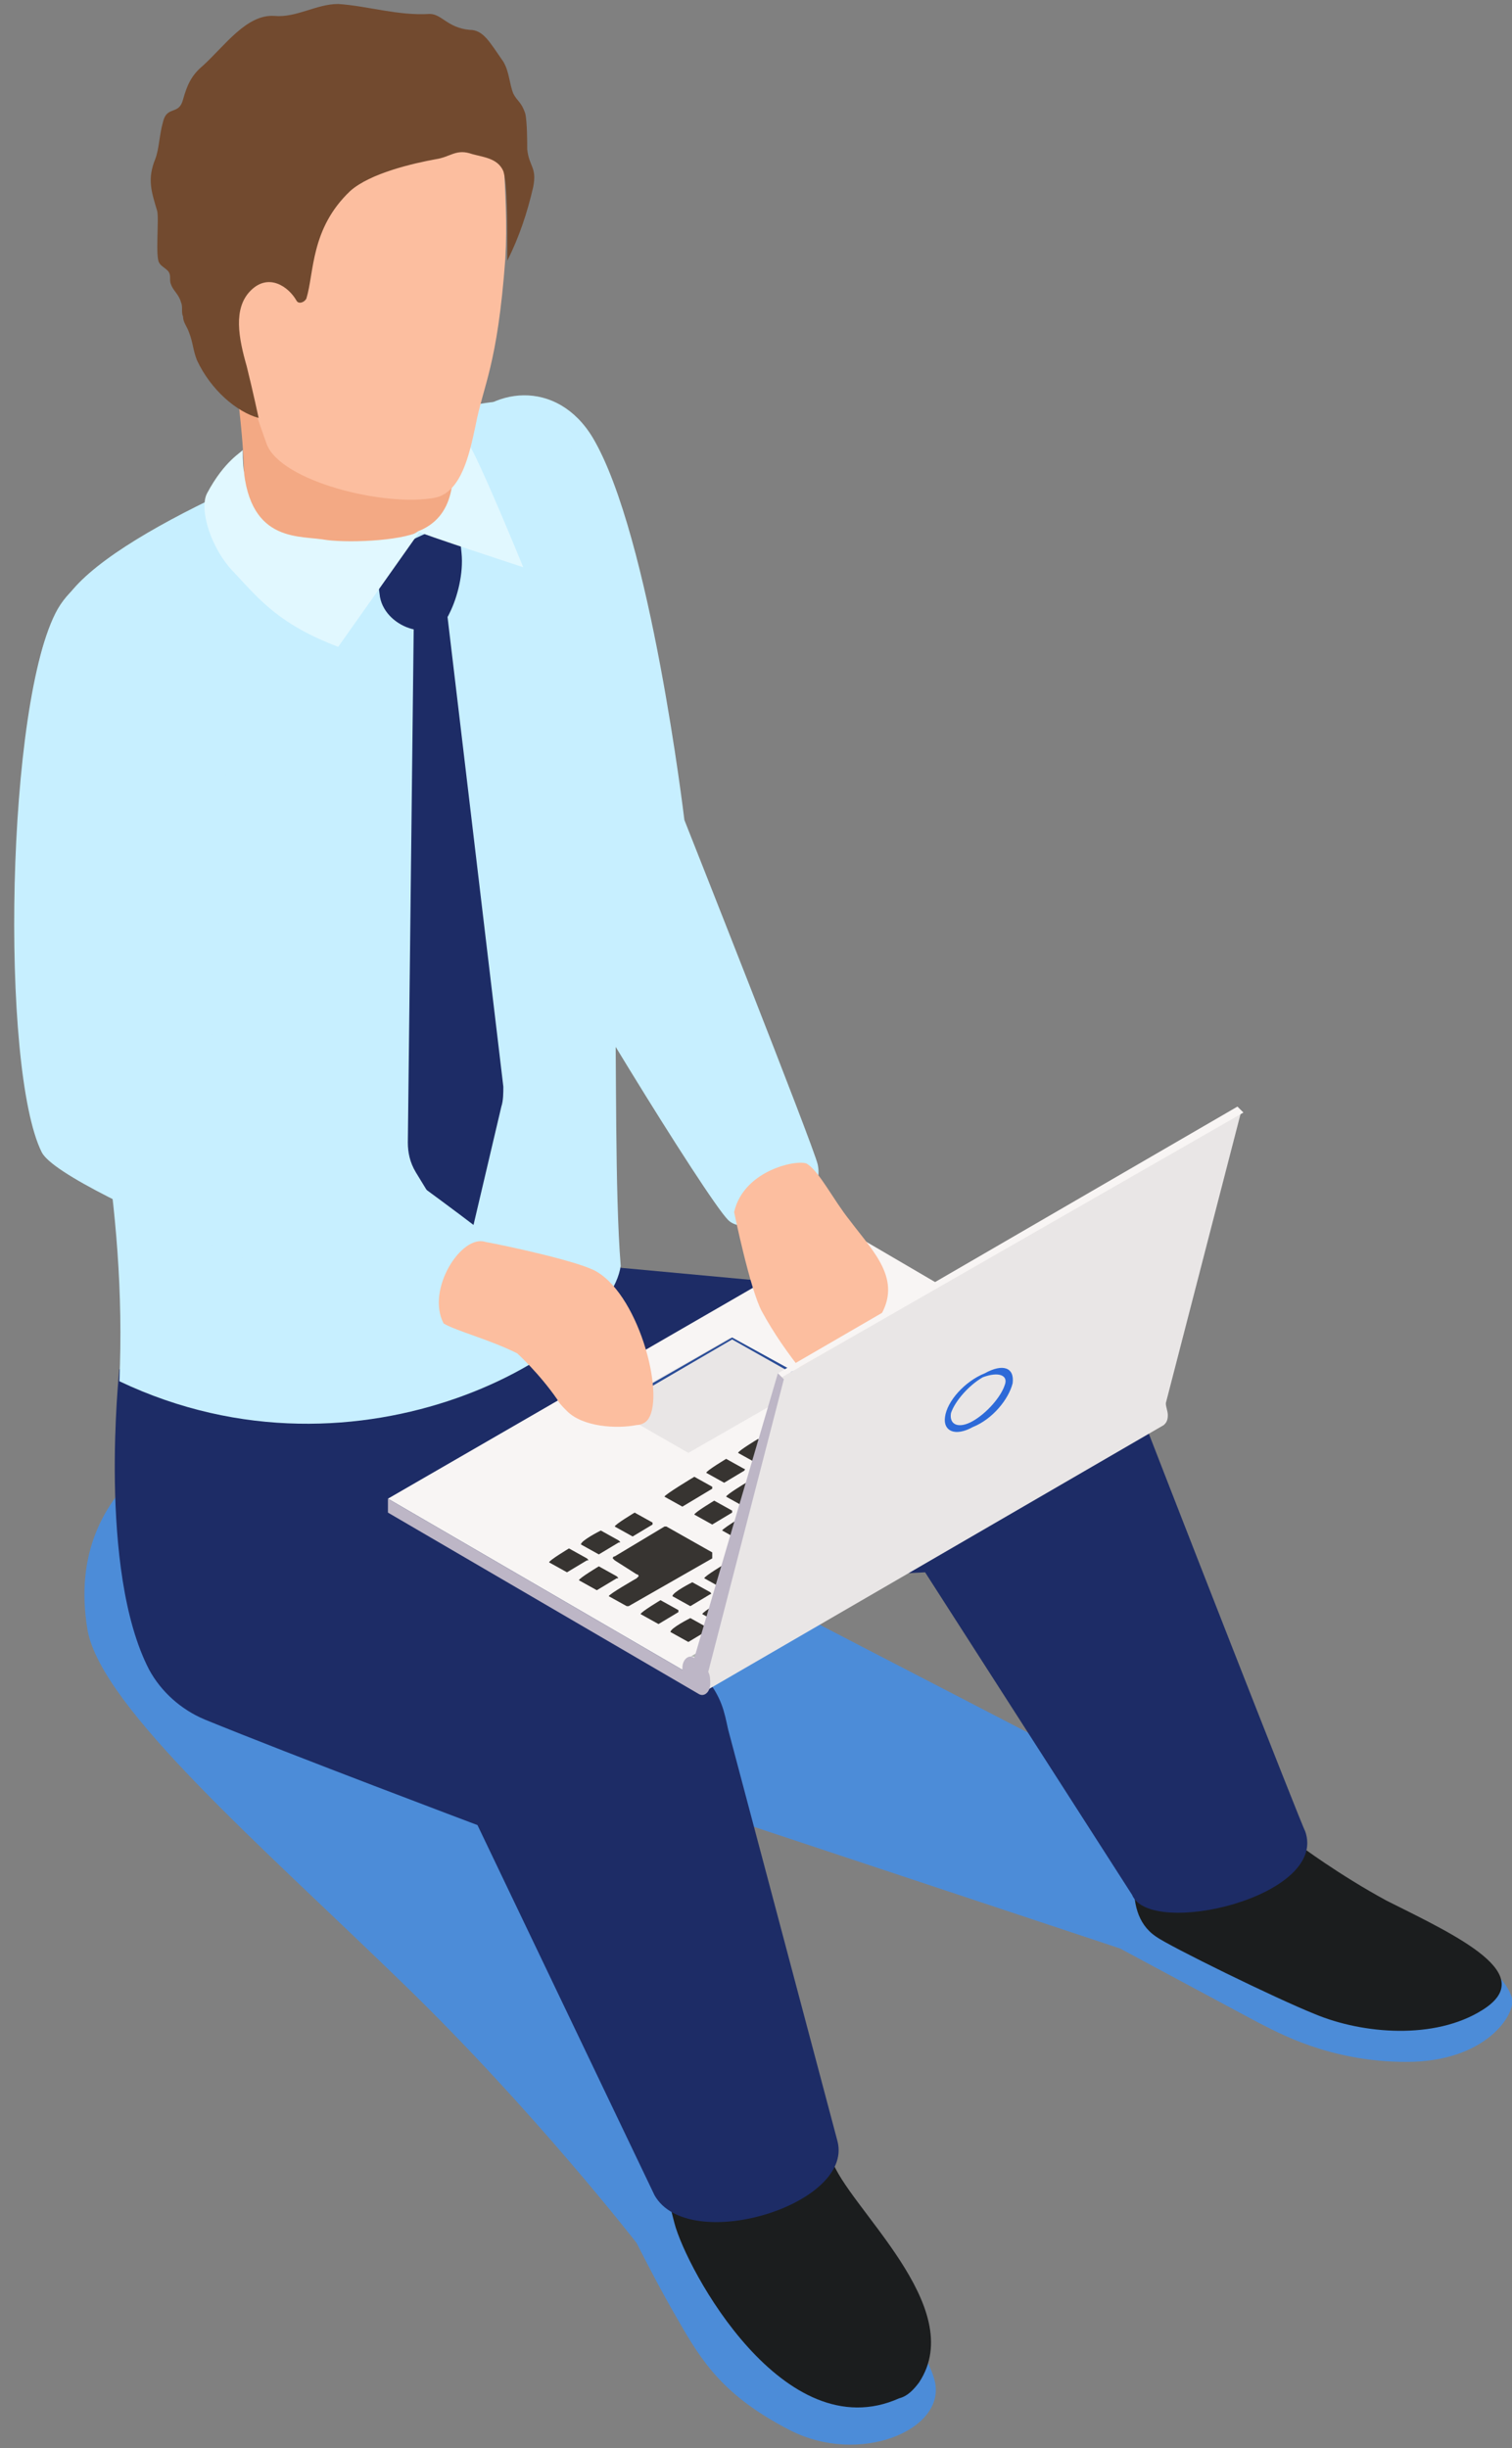 <?xml version="1.0" encoding="utf-8"?>
<!-- Generator: Adobe Illustrator 23.0.4, SVG Export Plug-In . SVG Version: 6.00 Build 0)  -->
<svg version="1.1" id="Слой_1" xmlns="http://www.w3.org/2000/svg" xmlns:xlink="http://www.w3.org/1999/xlink" x="0px" y="0px"
	 viewBox="0 0 76 123" style="enable-background:new 0 0 76 123;" xml:space="preserve">
<rect x="0" y="0" width="76" height="123" fill="#808080" stroke="none"/>
<style type="text/css">
	.st0{fill:#4C8CD8;}
	.st1{fill:#C7EFFF;}
	.st2{fill:#1B1D1E;}
	.st3{fill:#1D2C66;}
	.st4{fill:#E1F8FF;}
	.st5{fill:#F3A984;}
	.st6{fill:#FCBE9F;}
	.st7{fill:#724A2F;}
	.st8{fill:#F8F5F4;}
	.st9{fill:#B0B5B0;}
	.st10{fill:#E9E6E6;}
	.st11{fill:#2A4C96;}
	.st12{fill-rule:evenodd;clip-rule:evenodd;fill:#373431;}
	.st13{fill:#BDB6C6;}
	.st14{fill-rule:evenodd;clip-rule:evenodd;fill:#2D6AD8;}
</style>
<g>
	<g>
		<path class="st0" d="M76,100.4c-0.9-3.4-15-8.5-15-8.5C29.5,75.5,34.4,78.5,27.8,73c-3.7-0.4-7.4-0.9-11.1-1.3
			c-1.9-0.2-1.9-1.1-3.8-0.7c-2.6,0.5-9.8,3.2-8.5,10.9c0.7,3.9,8.7,10.8,15.9,17.8C26.8,106,32,112.7,32,112.7s1.1,2.2,2.1,3.9
			c1.2,2.1,2.3,3.8,5.6,5.5c3.5,1.8,7.8,0,7.3-2.4c-0.8-3.8-12.7-15.2-12.7-15.2L28,88.5l28.3,9.4c0,0,5.4,2.9,6.9,3.7
			c1,0.5,3.6,2,7.5,2C74.7,103.6,76.2,101.2,76,100.4z"/>
		<path class="st1" d="M41.1,58.5c-0.2-0.9-6.7-17.3-6.7-17.3S32.7,26.9,29.8,22c-1.8-3-5.2-2.6-6.8-0.3c-2.9,4.4,2,19.4,3.8,23.6
			c0.9,2.2,8.7,14.9,9.8,16C37.6,62.3,41.6,60.8,41.1,58.5z"/>
		<path class="st2" d="M58.1,97.3c-1.9-1.3-0.8-4.3-0.7-6.7c0-0.2,7.9,2.1,7.9,2.1s2,1.5,4.4,2.8c3.6,1.8,7.7,3.7,4.8,5.5
			c-2.4,1.5-6,1.2-8.4,0.2C64.1,100.4,58.8,97.8,58.1,97.3z M33.9,111.7c-0.4-1.5-0.7-3.1-0.8-4.2c-0.1-1.1,7.6-2.5,7.8-1
			c0.1,0.9,0.7,1.2,0.9,2c0.8,2.4,6.9,7.4,4.4,11.2c-0.3,0.4-0.6,0.7-1,0.8C39.4,123.1,34.5,114,33.9,111.7z"/>
		<path class="st3" d="M52.8,65.7l-21.6-2c0,0-1.8-3.2-1.8-3.7L6,68.8c0,0-1.1,10.1,1.5,15.1c0.6,1.1,1.6,2,2.8,2.5
			c4.4,1.8,13.7,5.3,13.7,5.3l8.9,18.6c1.7,3,10,0.5,9.2-2.7l-5.5-20.7c-0.2-0.9-0.3-1.6-1.2-2.7l-3.4-4.5L46.5,79l10.4,16.2
			c0.9,2.2,9.9,0.1,8.7-3.2c-0.1-0.1-6.8-17.2-9.3-23.7C55.7,66.8,54.3,65.8,52.8,65.7z"/>
		<path class="st1" d="M31.2,63.6c-0.3-3.7-0.2-10.1-0.3-14.7C30.7,45,30.8,36,30.8,32.2c-0.1-8.2-1.6-9.8-4.7-11.9
			c-0.4-0.3-2-0.1-4.2,0.5c-0.5-0.3-1.1-0.5-1.9-0.5c-1.6,0-3,0.5-4.2,1.4c-0.6,0.5-1.3,0.7-2,1c-0.8,0.4-1.4,0.9-2.1,1.4
			c-0.2,0.2-0.4,0.4-0.5,0.7c-3.6,1.7-6.8,3.6-7.9,5.3c-5.1,7.4,3.5,21.5,2.7,39.3C18.2,75.2,30.6,67.8,31.2,63.6z"/>
		<path class="st3" d="M22.6,30.8c0.4-0.8,0.7-2,0.6-3c-0.1-0.8,0-1.7-0.8-1.4c-0.8,0.3-2.2,0.9-2.8,1.4c-0.8,0.7-0.6,1.4-0.5,2.2
			C19.4,31.6,21.9,32.4,22.6,30.8z M22.4,30.2l-1.6,0.9l-0.3,26.3c0,0.5,0.1,1,0.4,1.5l2.2,3.6c0.1,0.2,0.5,0.2,0.5-0.1l1.6-6.8
			c0.1-0.3,0.1-0.7,0.1-1L22.4,30.2z"/>
		<path class="st4" d="M22.5,23.3c0-0.1,0-0.2-0.1-0.3c-0.1-0.3-0.9-1.6-0.9-1.9c0-0.4,1.1-0.2,2,1.1c0.6,0.9,2.8,6.3,2.8,6.3
			s-5.2-1.7-5.3-1.8c-0.1-0.3,1.5-1.6,1.5-2C22.6,24.2,22.6,23.8,22.5,23.3z"/>
		<path class="st5" d="M12.1,17.6c0.5-0.8,1.9-0.5,2.8-0.5c1.4,0,2.8,0,4.1,0c0.3,0,2,0,2.1,0.5c0.2,0.9,1.3,2.7,1.4,3.6
			c0.6,2.9,0.3,4.8-1.5,5.5l-1.2,0.8c-4,2.8-6.9-1.4-7.6-1.8c0.3-3.2-0.5-6.4-0.3-7.6C11.9,17.9,12,17.7,12.1,17.6z"/>
		<path class="st4" d="M21.1,26.7L17,32.5c-2.9-1.1-3.9-2.3-5.2-3.7c-1.2-1.2-1.8-3.2-1.4-4c0.9-1.7,1.8-2.1,1.8-2.2
			c0,4.6,2.6,4.3,4,4.5C17.3,27.3,20.1,27.2,21.1,26.7z"/>
		<path class="st6" d="M23.9,21.4c-0.3,1.4-0.7,3.3-2,3.6c-2.5,0.5-7.8-0.8-8.5-2.7c-1.1-3.1-2.2-6.3-0.8-10.3
			c0.6-1.6,1.6-3.2,3-4.4c1-0.9,2.2-1.4,3.3-1.9c3.4-1.5,6.2-1.3,6.4,2.2c0.1,1.7,0.2,3.4,0.1,5.1C25,18.4,24.3,19.3,23.9,21.4z"/>
		<path class="st7" d="M21.6,0.7c0.6,0,0.9,0.7,2,0.8c0.7,0,1,0.6,1.7,1.6c0.3,0.5,0.3,1.1,0.5,1.6c0.2,0.4,0.4,0.4,0.6,1
			c0.1,0.4,0.1,1.5,0.1,1.8c0.1,0.9,0.5,0.9,0.3,1.9c-0.3,1.3-0.7,2.5-1.3,3.7c0-2,0-3.9-0.2-4.5c-0.3-0.7-1.1-0.7-1.7-0.9
			c-0.7-0.2-1,0.2-1.7,0.3c-1.1,0.2-3.3,0.7-4.3,1.6c-2,1.9-1.8,4.1-2.2,5.4c-0.1,0.2-0.4,0.3-0.5,0.1c-0.4-0.7-1.4-1.4-2.3-0.5
			c-0.9,0.9-0.6,2.4-0.2,3.8c0.3,1.2,0.6,2.6,0.6,2.6c-1.1-0.3-2.4-1.4-3.1-2.9c-0.2-0.5-0.2-0.9-0.4-1.4c-0.1-0.3-0.3-0.5-0.3-0.8
			c-0.1-0.2,0-0.5-0.1-0.7c-0.1-0.4-0.4-0.6-0.5-0.9c-0.1-0.2,0-0.4-0.1-0.6c-0.1-0.2-0.4-0.3-0.5-0.5c-0.2-0.3,0-2.2-0.1-2.6
			c-0.3-1-0.5-1.6-0.1-2.6C8,7.5,8,6.8,8.2,6.1C8.4,5.3,9,5.8,9.2,5c0.2-0.7,0.4-1.2,1-1.7c1.1-1,2.2-2.6,3.6-2.5
			c1.1,0.1,2.1-0.6,3.2-0.6C18.5,0.3,20,0.8,21.6,0.7z"/>
		<path class="st8" d="M42.7,61.9L19.5,75.3l14.8,8.6l23.1-13.4L42.7,61.9z"/>
		<path class="st9" d="M34.6,83.3l23.1-13.4c0.1-0.1,0.2,0,0.4,0L35,83.3C34.8,83.2,34.7,83.2,34.6,83.3z"/>
		<path class="st10" d="M40.7,69.5L34.6,73l-4-2.3c0,0,6.1-3.5,6.1-3.5L40.7,69.5L40.7,69.5z"/>
		<path class="st11" d="M36.8,67.2l-6.1,3.5c0,0,0.1,0.1,0.1,0.1l6-3.5l3.9,2.2l0.1-0.1L36.8,67.2z"/>
		<path class="st12" d="M29.5,78.4l-1,0.6l-0.9-0.5c0-0.1,1-0.7,1-0.7l0.9,0.5C29.6,78.4,29.6,78.4,29.5,78.4z M31,79.3l-1,0.6
			l-0.9-0.5c0-0.1,1-0.7,1-0.7l0.9,0.5C31.1,79.3,31.1,79.3,31,79.3z M31.1,77.5l-1,0.6l-0.9-0.5c0-0.2,1-0.7,1-0.7l0.9,0.5
			C31.2,77.5,31.2,77.5,31.1,77.5z M32.8,76.6l-1,0.6l-0.9-0.5c0-0.1,1-0.7,1-0.7l0.9,0.5C32.8,76.5,32.8,76.6,32.8,76.6z M34.1,81
			l-1,0.6l-0.9-0.5c0-0.1,1-0.7,1-0.7l0.9,0.5C34.1,81,34.1,81,34.1,81z M35.6,81.9l-1,0.6L33.7,82c0-0.2,1-0.7,1-0.7l0.9,0.5
			C35.7,81.8,35.6,81.9,35.6,81.9z M35.8,78.3l-4.2,2.4h-0.1l-0.9-0.5c0-0.1,1.4-0.9,1.4-0.9c0,0,0.1-0.1,0.1-0.1c0,0,0-0.1-0.1-0.1
			l-1.1-0.7c0,0-0.1-0.1-0.1-0.1c0,0,0-0.1,0.1-0.1l2.5-1.5h0.1l2.3,1.3C35.8,78.1,35.8,78.2,35.8,78.3
			C35.8,78.2,35.8,78.3,35.8,78.3z M35.7,80.1l-1,0.6l-0.9-0.5c0-0.2,1-0.7,1-0.7l0.9,0.5C35.8,80.1,35.7,80.1,35.7,80.1z
			 M35.8,74.8l-1.5,0.9l-0.9-0.5c0-0.1,1.5-1,1.5-1l0.9,0.5C35.8,74.8,35.8,74.8,35.8,74.8z M36.8,76l-1,0.6l-0.9-0.5
			c0-0.1,1-0.7,1-0.7l0.9,0.5C36.8,75.9,36.8,76,36.8,76z M37.2,81l-1,0.6l-0.9-0.5c0-0.1,1-0.7,1-0.7l0.9,0.5
			C37.3,80.9,37.2,80.9,37.2,81z M37.3,79.2l-1,0.6l-0.9-0.5c0-0.1,1-0.7,1-0.7l0.9,0.5C37.4,79.1,37.3,79.1,37.3,79.2z M37.4,73.9
			l-1,0.6L35.5,74c0-0.1,1-0.7,1-0.7l0.9,0.5C37.5,73.8,37.4,73.9,37.4,73.9z M38.4,75.1l-1,0.6l-0.9-0.5c0-0.1,1-0.7,1-0.7l0.9,0.5
			C38.4,75,38.4,75,38.4,75.1z M38.8,80l-1,0.6l-0.9-0.5c0-0.1,1-0.7,1-0.7l0.9,0.5C38.9,80,38.9,80,38.8,80z M38.8,76.5l-1.6,0.9
			l-0.9-0.5c0-0.1,1.5-1,1.5-1l0.9,0.5C38.9,76.5,38.8,76.5,38.8,76.5z M39,72.9l-1,0.6L37.1,73c0-0.1,1-0.7,1-0.7l0.9,0.5
			C39.1,72.9,39.1,72.9,39,72.9z M39.8,77.7l-1,0.6l-0.9-0.5c0-0.1,1-0.7,1-0.7l0.9,0.5C39.8,77.7,39.8,77.7,39.8,77.7z M40,74.1
			l-1,0.6l-0.9-0.5c0-0.1,1-0.7,1-0.7L40,74C40.1,74.1,40,74.1,40,74.1z M40.4,75.6l-1,0.6l-0.9-0.5c0-0.1,1-0.7,1-0.7l0.9,0.5
			C40.5,75.6,40.5,75.6,40.4,75.6z M40.7,72l-1,0.6l-0.9-0.5c0-0.1,1-0.7,1-0.7l0.9,0.5C40.7,72,40.7,72,40.7,72z M41.4,76.8l-1,0.6
			l-0.9-0.5c0-0.1,1-0.7,1-0.7l0.9,0.5C41.5,76.7,41.4,76.8,41.4,76.8z M41.6,73.2l-1,0.6l-0.9-0.5c0-0.1,1-0.7,1-0.7l0.9,0.5
			C41.7,73.1,41.7,73.2,41.6,73.2z M41.8,78.2l-1.6,0.9l-0.9-0.5c0-0.1,1.6-1,1.6-1l0.9,0.5C41.9,78.2,41.9,78.2,41.8,78.2z
			 M42,74.7l-1,0.6l-0.9-0.5c0-0.2,1-0.7,1-0.7l0.9,0.5C42.1,74.6,42.1,74.6,42,74.7z M42.3,71.1l-1,0.6l-0.9-0.5c0-0.2,1-0.7,1-0.7
			l0.9,0.5C42.3,71,42.3,71.1,42.3,71.1z M43,75.8l-1,0.6l-0.9-0.5c0-0.1,1-0.7,1-0.7l0.9,0.5C43.1,75.8,43.1,75.8,43,75.8z
			 M43.2,72.2l-1,0.6l-0.9-0.5c0-0.1,1-0.7,1-0.7l0.9,0.5C43.3,72.2,43.3,72.2,43.2,72.2z M49.9,73.6l-7.5,4.3l-0.9-0.5
			c0-0.2,7.5-4.5,7.5-4.5l0.9,0.5C50,73.5,50,73.5,49.9,73.6z M43.9,70.1l-1,0.6L42,70.2c0-0.1,1-0.7,1-0.7l0.9,0.5
			C43.9,70.1,43.9,70.1,43.9,70.1z M44.7,74.9l-1,0.6L42.8,75c0-0.2,1-0.7,1-0.7l0.9,0.5C44.7,74.8,44.7,74.9,44.7,74.9z M44.9,71.3
			l-1,0.6L43,71.4c0-0.1,1-0.7,1-0.7l0.9,0.5C44.9,71.3,44.9,71.3,44.9,71.3z M45.3,72.8l-1,0.6l-0.9-0.5c0-0.1,1-0.7,1-0.7l0.9,0.5
			C45.3,72.7,45.3,72.8,45.3,72.8z M45.5,69.2l-1,0.6l-0.9-0.5c0-0.1,1-0.7,1-0.7l0.9,0.5C45.6,69.2,45.5,69.2,45.5,69.2z M46.3,74
			l-1,0.6l-0.9-0.5c0-0.1,1-0.7,1-0.7l0.9,0.5C46.3,73.9,46.3,73.9,46.3,74z M46.5,70.4l-1,0.6l-0.9-0.5c0-0.1,1-0.7,1-0.7l0.9,0.5
			C46.5,70.3,46.5,70.3,46.5,70.4z M46.9,71.8l-1,0.6L45,71.9c0-0.1,1-0.7,1-0.7l0.9,0.5C47,71.8,46.9,71.8,46.9,71.8z M47.1,68.2
			l-1,0.6l-0.9-0.5c0-0.1,1-0.7,1-0.7l0.9,0.5C47.2,68.2,47.2,68.2,47.1,68.2z M47.9,73l-1,0.6L46,73.1c0-0.1,1-0.7,1-0.7l0.9,0.5
			C47.9,73,47.9,73,47.9,73z M48.1,69.4l-1,0.6l-0.9-0.5c0-0.1,1-0.7,1-0.7l0.9,0.5C48.2,69.4,48.1,69.4,48.1,69.4z M48.5,70.9
			l-1,0.6L46.6,71c0-0.2,1-0.7,1-0.7l0.9,0.5C48.6,70.9,48.6,70.9,48.5,70.9z M48.7,67.3l-1,0.6l-0.9-0.5c0-0.2,1-0.7,1-0.7l0.9,0.5
			C48.8,67.3,48.8,67.3,48.7,67.3z M49.5,72.1l-1,0.6l-0.9-0.5c0-0.1,1-0.7,1-0.7l0.9,0.5C49.6,72,49.5,72.1,49.5,72.1z M49.7,68.5
			l-1,0.6l-0.9-0.5c0-0.1,1-0.7,1-0.7l0.9,0.5C49.8,68.4,49.8,68.5,49.7,68.5z M43.7,73.7l-1,0.6l-0.9-0.5c0-0.1,1-0.7,1-0.7
			l0.9,0.5C43.7,73.7,43.7,73.7,43.7,73.7z M50.2,70l-1,0.6l-0.9-0.5c0-0.1,1-0.7,1-0.7l0.9,0.5C50.2,69.9,50.2,69.9,50.2,70z
			 M50.4,66.4l-1,0.6l-0.9-0.5c0-0.1,1-0.7,1-0.7l0.9,0.5C50.4,66.3,50.4,66.4,50.4,66.4z M51.1,71.2l-1,0.6l-0.9-0.5
			c0-0.2,1-0.7,1-0.7l0.9,0.5C51.2,71.1,51.2,71.1,51.1,71.2z M51.5,72.6l-1,0.6l-0.9-0.5c0-0.1,1-0.7,1-0.7l0.9,0.5
			C51.6,72.6,51.6,72.6,51.5,72.6z M51.8,69l-1,0.6l-0.9-0.5c0-0.1,1-0.7,1-0.7l0.9,0.5C51.8,69,51.8,69,51.8,69z M51.9,67.3
			l-1.6,0.9l-0.9-0.5c0-0.1,1.5-1,1.5-1l0.9,0.5C51.9,67.2,51.9,67.2,51.9,67.3z M52.7,70.2l-1,0.6l-0.9-0.5c0-0.1,1-0.7,1-0.7
			l0.9,0.5C52.8,70.2,52.8,70.2,52.7,70.2z M53.2,71.7l-1,0.6l-0.9-0.5c0-0.1,1-0.7,1-0.7l0.9,0.5C53.2,71.6,53.2,71.7,53.2,71.7z
			 M53.4,68.1l-1,0.6l-0.9-0.5c0-0.1,1-0.7,1-0.7l0.9,0.5C53.4,68.1,53.4,68.1,53.4,68.1z M54.8,70.7l-1,0.6l-0.9-0.5
			c0-0.1,1-0.7,1-0.7l0.9,0.5C54.8,70.7,54.8,70.7,54.8,70.7z M54.9,69l-1.6,0.9l-0.9-0.5c0-0.1,1.5-1,1.5-1l0.9,0.5
			C54.9,68.9,54.9,68.9,54.9,69z M56.4,69.8l-1,0.6l-0.9-0.5c0-0.1,1-0.7,1-0.7l0.9,0.5C56.4,69.8,56.4,69.8,56.4,69.8z"/>
		<path class="st6" d="M40.6,58.5c0.6,0.4,1.3,1.8,2.1,2.8c1.2,1.6,2.7,3,1.5,4.9c-0.5,0.9-1,1.7-1.6,2.5c-0.8,1.1-1.3,1.3-2.2,0.3
			c-0.8-1-1.5-2-2.1-3.1c-0.6-1.1-1.4-5-1.4-5C37.4,58.7,40.3,58.2,40.6,58.5z"/>
		<path class="st10" d="M62.4,55.8L39.3,69.2l-3.8,14.7c0.1,0.2,0.1,0.4,0.1,0.6c0,0.2-0.1,0.4-0.2,0.5l23.1-13.4
			c0.1-0.1,0.2-0.2,0.2-0.5c0-0.2-0.1-0.4-0.1-0.6L62.4,55.8z"/>
		<path class="st8" d="M39.1,69l23.1-13.4l0.3,0.3L39.3,69.2L39.1,69z"/>
		<path class="st13" d="M39.1,69l0.3,0.3l-3.8,14.7c0.1,0.2,0.1,0.4,0.1,0.6c0,0.4-0.3,0.7-0.6,0.5L19.5,76v-0.7l14.8,8.6v-0.1
			c0-0.4,0.3-0.7,0.6-0.5L39.1,69z"/>
		<path class="st14" d="M50.9,69.5c-0.2,0.8-1,1.8-2,2.2c-0.9,0.5-1.5,0.2-1.4-0.5c0.1-0.8,1-1.8,2-2.2C50.4,68.5,51,68.7,50.9,69.5
			z M49.4,69.2c-0.7,0.4-1.4,1.2-1.6,1.8c-0.1,0.6,0.4,0.8,1.1,0.4c0.7-0.4,1.4-1.2,1.6-1.8C50.7,69.1,50.2,68.9,49.4,69.2z"/>
		<path class="st1" d="M24.6,62.2c-0.5-0.6-14.5-10.6-14-10.3c-0.1-3.7,2.3-16.8-0.9-21.4c-2-2.9-5.4-2.3-6.8,0.1
			C0.3,35.2,0,53.7,2.1,57.9c1.1,2.1,18.4,8.7,20,8.9C23.4,67,25.3,63,24.6,62.2z"/>
		<path class="st6" d="M30,63.9c-0.8-0.5-4.5-1.3-5.6-1.5c-1.2-0.4-3,2.4-2.1,4.1c0.7,0.4,2.3,0.8,3.7,1.5c0,0,1.1,1,2,2.3
			c0.1,0.2,0.3,0.4,0.5,0.6c0.8,0.8,2.5,0.9,3.5,0.7c0.2,0,0.4-0.1,0.5-0.2C33.5,70.4,32.2,65.2,30,63.9z"/>
	</g>
</g>
</svg>
